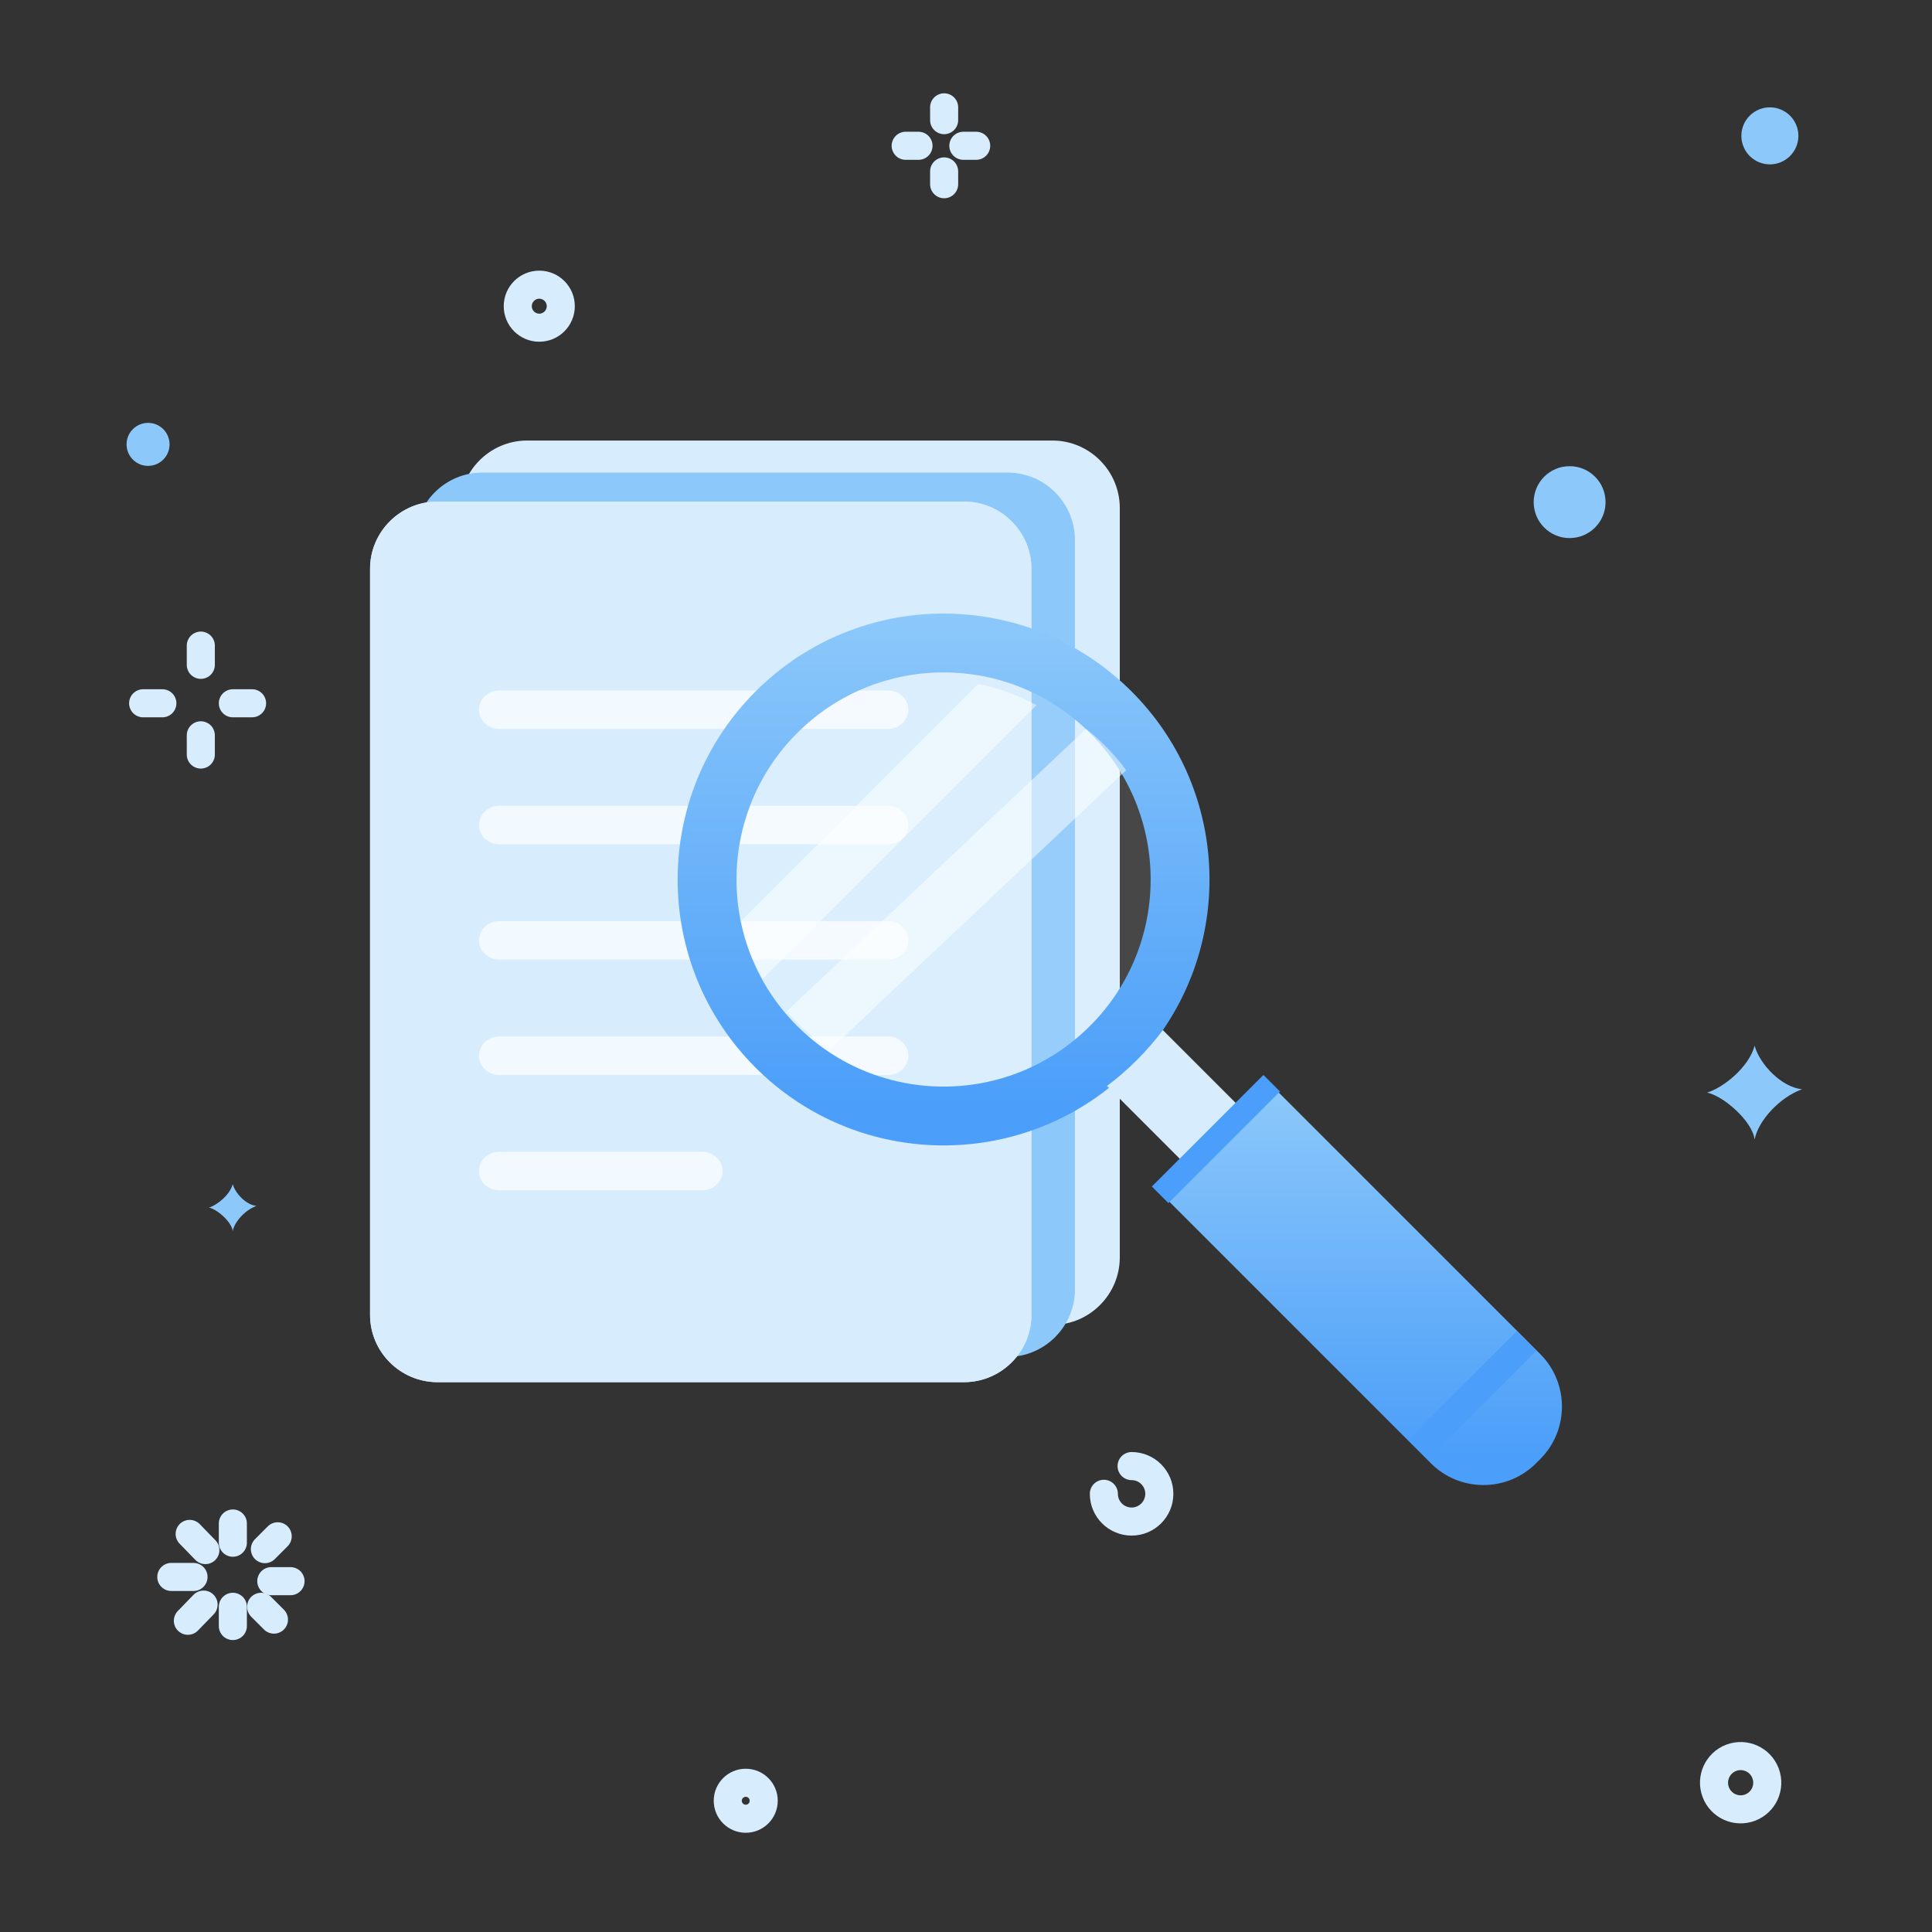 <svg width="201" height="201" viewBox="0 0 201 201" fill="none" xmlns="http://www.w3.org/2000/svg">
<rect x="0" y="0" width="201" height="201" fill="#333333" stroke="none"/>
<path d="M24.225 158.5V160.5" stroke="#D7ECFD" stroke-width="2.921" stroke-linecap="round"/>
<path d="M19.733 159.583L21.367 161.266" stroke="#D7ECFD" stroke-width="2.921" stroke-linecap="round"/>
<path d="M17.822 164.062H20.133" stroke="#D7ECFD" stroke-width="2.921" stroke-linecap="round"/>
<path d="M19.546 168.62L21.18 166.938" stroke="#D7ECFD" stroke-width="2.921" stroke-linecap="round"/>
<path d="M24.225 169.167V167.167" stroke="#D7ECFD" stroke-width="2.921" stroke-linecap="round"/>
<path d="M28.5 168.5L27.167 167.167" stroke="#D7ECFD" stroke-width="2.921" stroke-linecap="round"/>
<path d="M30.225 164.5H28.225" stroke="#D7ECFD" stroke-width="2.921" stroke-linecap="round"/>
<path d="M28.892 159.833L27.559 161.167" stroke="#D7ECFD" stroke-width="2.921" stroke-linecap="round"/>
<path d="M98.225 11.167V12.5" stroke="#D7ECFD" stroke-width="2.921" stroke-linecap="round"/>
<path d="M94.225 15.167H95.559" stroke="#D7ECFD" stroke-width="2.921" stroke-linecap="round"/>
<path d="M98.225 19.167V17.833" stroke="#D7ECFD" stroke-width="2.921" stroke-linecap="round"/>
<path d="M101.559 15.167H100.225" stroke="#D7ECFD" stroke-width="2.921" stroke-linecap="round"/>
<path d="M20.892 67.167V69.167" stroke="#D7ECFD" stroke-width="2.921" stroke-linecap="round"/>
<path d="M14.892 73.167H16.892" stroke="#D7ECFD" stroke-width="2.921" stroke-linecap="round"/>
<path d="M20.892 78.5V76.5" stroke="#D7ECFD" stroke-width="2.921" stroke-linecap="round"/>
<path d="M26.225 73.167H24.225" stroke="#D7ECFD" stroke-width="2.921" stroke-linecap="round"/>
<path d="M117.728 152.526C119.321 152.526 120.613 153.819 120.613 155.412C120.613 157.006 119.321 158.298 117.728 158.298C116.135 158.298 114.842 157.006 114.842 155.412" stroke="#D7ECFD" stroke-width="2.921" stroke-linecap="round"/>
<path fill-rule="evenodd" clip-rule="evenodd" d="M177.599 113.676C179.312 113.141 181.938 111.046 182.546 108.792C183.097 110.784 185.408 113.141 187.493 113.32C185.146 114.151 182.902 116.619 182.546 118.559C182.304 116.582 179.2 113.964 177.599 113.676Z" fill="#8CC8FA"/>
<path fill-rule="evenodd" clip-rule="evenodd" d="M21.74 125.637C22.596 125.37 23.909 124.323 24.213 123.195C24.488 124.191 25.644 125.37 26.686 125.459C25.513 125.874 24.391 127.109 24.213 128.079C24.092 127.09 22.54 125.781 21.74 125.637Z" fill="#8CC8FA"/>
<path fill-rule="evenodd" clip-rule="evenodd" d="M17.641 46.231C17.641 47.468 16.64 48.469 15.404 48.469C14.168 48.469 13.167 47.468 13.167 46.231C13.167 44.996 14.168 43.994 15.404 43.994C16.64 43.994 17.641 44.996 17.641 46.231Z" fill="#8CC8FA"/>
<path fill-rule="evenodd" clip-rule="evenodd" d="M167.038 52.24C167.038 54.306 165.363 55.981 163.299 55.981C161.233 55.981 159.559 54.306 159.559 52.24C159.559 50.175 161.233 48.5 163.299 48.5C165.363 48.5 167.038 50.175 167.038 52.24Z" fill="#8CC8FA"/>
<path fill-rule="evenodd" clip-rule="evenodd" d="M187.099 14.134C187.099 15.773 185.771 17.101 184.133 17.101C182.494 17.101 181.167 15.773 181.167 14.134C181.167 12.495 182.494 11.167 184.133 11.167C185.771 11.167 187.099 12.495 187.099 14.134Z" fill="#8CC8FA"/>
<path fill-rule="evenodd" clip-rule="evenodd" d="M79.454 187.345C79.454 188.378 78.617 189.216 77.584 189.216C76.552 189.216 75.715 188.378 75.715 187.345C75.715 186.312 76.552 185.475 77.584 185.475C78.617 185.475 79.454 186.312 79.454 187.345Z" stroke="#D7ECFD" stroke-width="2.921" stroke-linecap="round"/>
<path fill-rule="evenodd" clip-rule="evenodd" d="M58.342 31.855C58.342 33.091 57.34 34.092 56.105 34.092C54.869 34.092 53.867 33.091 53.867 31.855C53.867 30.619 54.869 29.617 56.105 29.617C57.34 29.617 58.342 30.619 58.342 31.855Z" stroke="#D7ECFD" stroke-width="2.921" stroke-linecap="round"/>
<path fill-rule="evenodd" clip-rule="evenodd" d="M182.077 188.058C180.647 188.602 179.047 187.883 178.503 186.454C177.96 185.024 178.677 183.423 180.107 182.879C181.536 182.335 183.136 183.053 183.68 184.483C184.225 185.913 183.507 187.514 182.077 188.058Z" stroke="#D7ECFD" stroke-width="2.921" stroke-linecap="round"/>
<path fill-rule="evenodd" clip-rule="evenodd" d="M109.501 137.833H54.831C50.983 137.833 47.833 134.674 47.833 130.813V52.852C47.833 48.991 50.983 45.833 54.831 45.833H109.501C113.35 45.833 116.5 48.991 116.5 52.852V130.813C116.5 134.674 113.35 137.833 109.501 137.833Z" fill="#D7ECFD"/>
<path fill-rule="evenodd" clip-rule="evenodd" d="M104.834 141.167H50.164C46.316 141.167 43.167 138.008 43.167 134.147V56.185C43.167 52.324 46.316 49.167 50.164 49.167H104.834C108.684 49.167 111.833 52.324 111.833 56.185V134.147C111.833 138.008 108.684 141.167 104.834 141.167Z" fill="#8CC8FA"/>
<path fill-rule="evenodd" clip-rule="evenodd" d="M100.295 143.798H45.512C41.656 143.798 38.5 140.652 38.5 136.807V59.168C38.5 55.324 41.656 52.179 45.512 52.179H100.295C104.152 52.179 107.309 55.324 107.309 59.168V136.807C107.309 140.652 104.152 143.798 100.295 143.798Z" fill="#D8DBEA"/>
<path fill-rule="evenodd" clip-rule="evenodd" d="M100.295 143.798H45.512C41.656 143.798 38.5 140.652 38.5 136.807V59.168C38.5 55.324 41.656 52.179 45.512 52.179H100.295C104.152 52.179 107.309 55.324 107.309 59.168V136.807C107.309 140.652 104.152 143.798 100.295 143.798Z" fill="#D7ECFD"/>
<path fill-rule="evenodd" clip-rule="evenodd" d="M92.398 75.833H51.935C50.779 75.833 49.833 74.933 49.833 73.834C49.833 72.733 50.779 71.833 51.935 71.833H92.398C93.554 71.833 94.5 72.733 94.5 73.834C94.5 74.933 93.554 75.833 92.398 75.833Z" fill="#F3FAFF"/>
<path fill-rule="evenodd" clip-rule="evenodd" d="M92.398 87.833H51.935C50.779 87.833 49.833 86.933 49.833 85.834C49.833 84.733 50.779 83.833 51.935 83.833H92.398C93.554 83.833 94.5 84.733 94.5 85.834C94.5 86.933 93.554 87.833 92.398 87.833Z" fill="#F3FAFF"/>
<path fill-rule="evenodd" clip-rule="evenodd" d="M92.398 99.833H51.935C50.779 99.833 49.833 98.933 49.833 97.834C49.833 96.735 50.779 95.833 51.935 95.833H92.398C93.554 95.833 94.5 96.735 94.5 97.834C94.5 98.933 93.554 99.833 92.398 99.833Z" fill="#F3FAFF"/>
<path fill-rule="evenodd" clip-rule="evenodd" d="M92.398 111.833H51.935C50.779 111.833 49.833 110.933 49.833 109.834C49.833 108.733 50.779 107.833 51.935 107.833H92.398C93.554 107.833 94.5 108.733 94.5 109.834C94.5 110.933 93.554 111.833 92.398 111.833Z" fill="#F3FAFF"/>
<path fill-rule="evenodd" clip-rule="evenodd" d="M73.056 123.833H51.944C50.783 123.833 49.833 122.933 49.833 121.834C49.833 120.733 50.783 119.833 51.944 119.833H73.056C74.217 119.833 75.167 120.733 75.167 121.834C75.167 122.933 74.217 123.833 73.056 123.833Z" fill="#F3FAFF"/>
<path fill-rule="evenodd" clip-rule="evenodd" d="M115.67 108.325C107.579 116.414 95.053 117.327 85.959 111.081C84.797 110.268 83.691 109.356 82.659 108.325C82.128 107.795 81.627 107.249 81.156 106.674C80.213 105.526 79.386 104.301 78.709 103.035C77.517 100.898 76.706 98.63 76.263 96.286C74.834 88.934 76.97 81.02 82.659 75.335C88.361 69.631 96.276 67.509 103.629 68.924C105.972 69.38 108.242 70.191 110.38 71.37C111.647 72.062 112.855 72.888 114.006 73.832C114.579 74.301 115.125 74.803 115.655 75.335C116.688 76.366 117.614 77.47 118.412 78.634C124.66 87.724 123.746 100.25 115.67 108.325Z" fill="white" fill-opacity="0.1"/>
<path fill-rule="evenodd" clip-rule="evenodd" d="M113.406 106.731C104.988 115.151 91.347 115.149 82.927 106.731C74.519 98.323 74.519 84.68 82.938 76.262C91.347 67.854 104.988 67.854 113.396 76.262C121.814 84.68 121.814 98.323 113.406 106.731ZM117.726 71.937C106.921 61.132 89.412 61.132 78.607 71.937C67.804 82.74 67.794 100.26 78.598 111.065C88.431 120.896 103.845 121.782 114.686 113.711C115.744 112.921 116.764 112.036 117.737 111.065C118.708 110.092 119.593 109.073 120.381 108.014C128.453 97.171 127.558 81.769 117.726 71.937Z" fill="url(#paint0_linear_164_5558)"/>
<path fill-rule="evenodd" clip-rule="evenodd" d="M160.248 151.794L159.794 152.248C156.793 155.251 151.879 155.251 148.877 152.248L121.167 124.538L132.538 113.167L160.248 140.876C163.251 143.879 163.251 148.792 160.248 151.794Z" fill="url(#paint1_linear_164_5558)"/>
<path fill-rule="evenodd" clip-rule="evenodd" d="M120.978 107.167L129.167 115.355L123.353 121.167L115.167 112.978C116.247 112.173 117.286 111.27 118.28 110.279C119.271 109.288 120.174 108.247 120.978 107.167Z" fill="#D7ECFD"/>
<path fill-rule="evenodd" clip-rule="evenodd" d="M159.833 140.536L148.534 151.833L146.5 149.798L157.798 138.5L159.833 140.536Z" fill="#4B9EF9"/>
<path fill-rule="evenodd" clip-rule="evenodd" d="M133.167 113.558L121.558 125.167L119.833 123.442L131.442 111.833L133.167 113.558Z" fill="#4B9EF9"/>
<path opacity="0.5" fill-rule="evenodd" clip-rule="evenodd" d="M107.833 73.366L79.364 101.833C78.292 99.912 77.563 97.873 77.167 95.765L101.765 71.167C103.871 71.578 105.912 72.306 107.833 73.366Z" fill="white"/>
<path opacity="0.5" fill-rule="evenodd" clip-rule="evenodd" d="M117.167 80.132L86.389 109.167C85.286 108.441 84.237 107.624 83.259 106.701C82.755 106.226 82.279 105.739 81.833 105.224L112.986 75.833C113.532 76.255 114.05 76.705 114.552 77.18C115.53 78.103 116.41 79.091 117.167 80.132Z" fill="white"/>
<defs>
<linearGradient id="paint0_linear_164_5558" x1="98.167" y1="63.833" x2="98.167" y2="119.167" gradientUnits="userSpaceOnUse">
<stop stop-color="#8CC8FA"/>
<stop offset="0.927" stop-color="#4B9EF9"/>
</linearGradient>
<linearGradient id="paint1_linear_164_5558" x1="141.833" y1="113.167" x2="141.833" y2="154.5" gradientUnits="userSpaceOnUse">
<stop stop-color="#8CC8FA"/>
<stop offset="0.927" stop-color="#4B9EF9"/>
</linearGradient>
</defs>
</svg>
